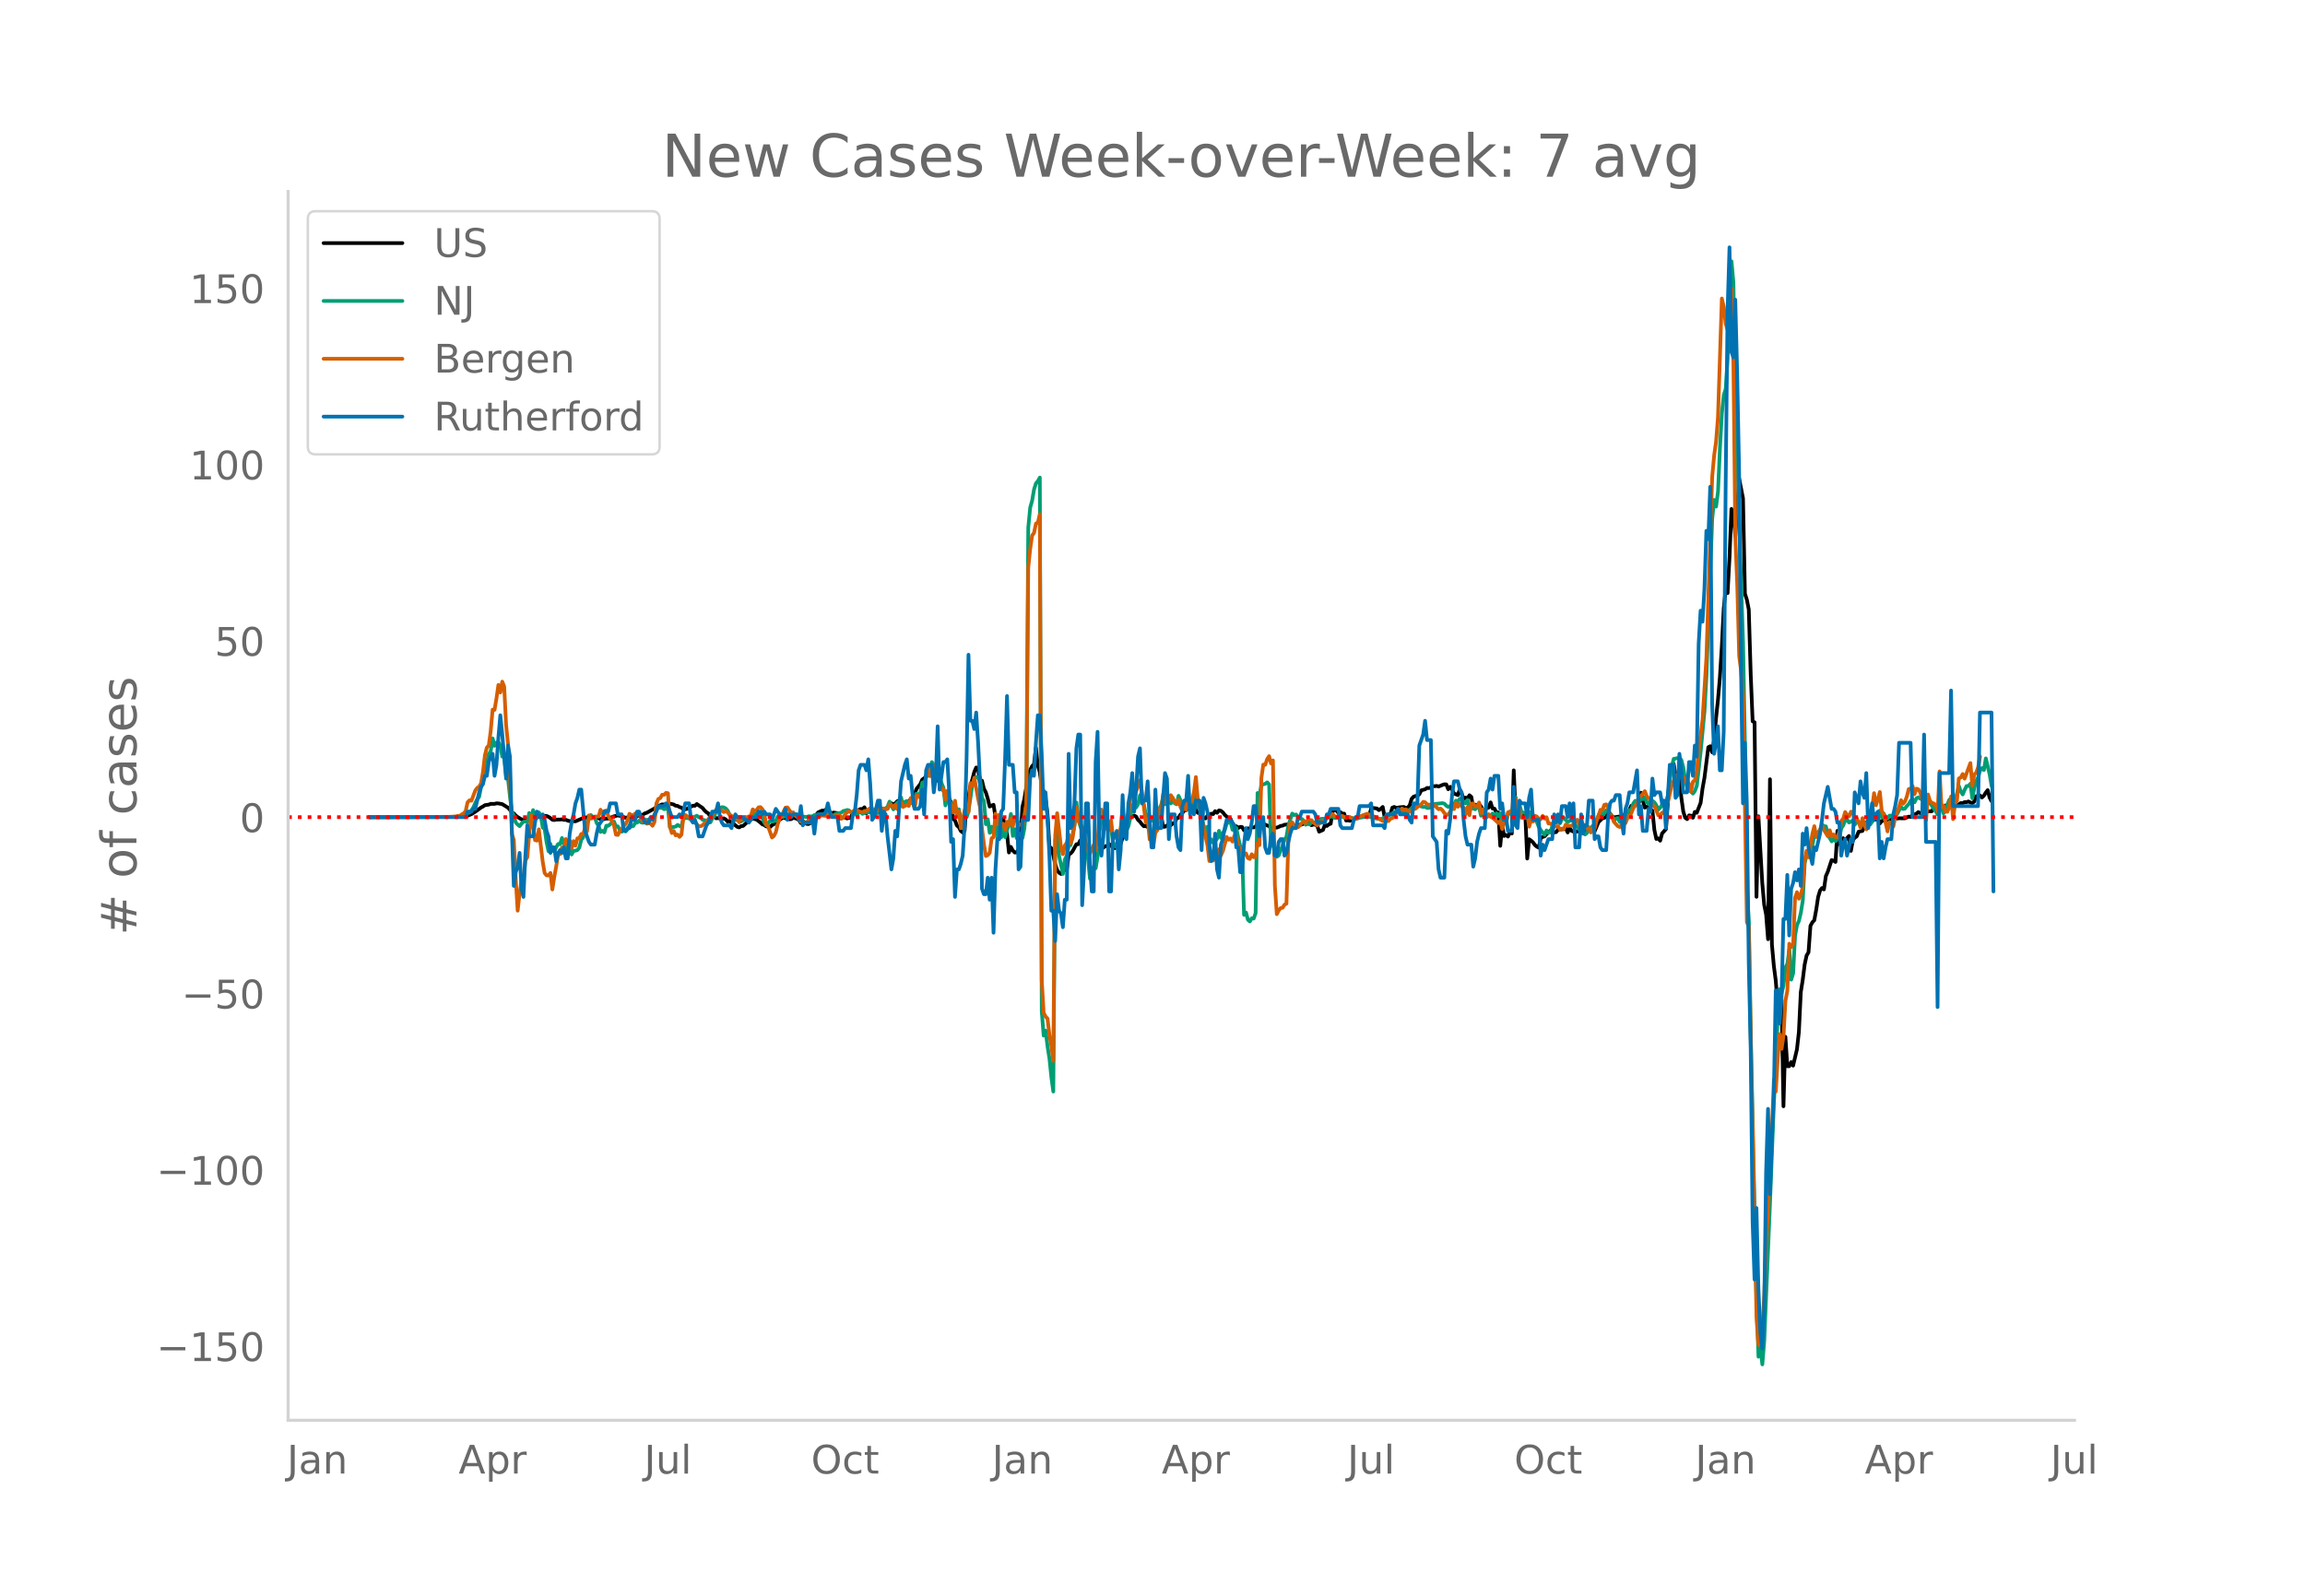 <svg height="864" viewBox="0 0 936 648" width="1248" xmlns="http://www.w3.org/2000/svg" xmlns:xlink="http://www.w3.org/1999/xlink"><defs><style>*{stroke-linecap:butt;stroke-linejoin:round}</style></defs><g id="figure_1"><path d="M0 648h936V0H0z" style="fill:#fff" id="patch_1"/><g id="axes_1"><path d="M117 576.72h725.4V77.76H117z" style="fill:none" id="patch_2"/><path clip-path="url(#p0238f324bb)" d="m149.973 331.808 35.202-.104 3.129-.146 1.565-.33 1.564-.615 1.565-1.002 1.564-1.116.782-.58.783-.415.782-.543 1.565-.227.782-.314 1.564.008.783-.204.782.032 1.564.279 2.347 1.457.783.863.782 1.085.782.347.782.91.783.59 1.564.92.782.194.783-.003.782.208.782-.423.782-.154.783-.036.782-.327.782-.449.783-.581.782-.2.782.362 1.565.048.782.348.782.499.782.682.783.124.782-.184 1.565-.01.782-.096.782.222.782-.02.783.325.782.194 2.347.088 3.129-1.332.782-.006.782-.33 3.13-.086.782.432.782.047.782.39.783.124 1.564-.356.782.026 2.347-.94 1.565-.357 1.564.289.783.404.782.242 1.564-.256.783.46 2.346-.738.783-.502.782.004.782-.204.782-.534.783-.241 3.129-1.733 1.564-1.097.783-.224.782-.366.782.082 1.565-.3.782-.079 1.565.351.782.49.782.076.782.476.783.218.782.627.782.035.782-.188 1.565-.885.782-.363.783.037.782-.715 2.347 1.616.782.993.782.738.782.467.783 1.339.782.006.782-.162.783.78.782-.06.782.115.782.271.783-.288.782.439.782.89.782-.29.783.686.782.461 1.565 1.277.782.217.782-.52.782-.07 2.347-2.143 1.565-.887 1.564.433 1.565 1.201.782.737.782.285.783.547.782.076.782.216.782-.782.783-.378.782-.846 3.129-1.982.782.424.783-.556.782.946.782-.075.782-.499.783.121.782.282.782.462.782 1.245.783-.858 1.564 1.196.783.05.782-.423 1.564-3.018.783-.315.782-.971 1.564-.73.783.02.782-.395.782.755.783.227.782.459.782-.273 1.565.243.782 2.222.782-.506.782.11.783-.082.782.417.782-.262.783.198.782-2.658.782.445 1.565-1.197.782-.397.782.075.782-.745.783 2.46.782-.772.782.257.782.062.783-.381.782.172.782.412.783-1.983.782.332.782.153.782-.05.783-.208.782-1.54.782-.544.782.512.783-.473.782-.826.782-.36.783.017.782 1.258.782-.165.782-.634.783-.264.782-.533.782-.943.782-1.146.783-2.25 1.564-1.983.783-1.827.782-.536.782-.725.782-.98.783.538.782-.16.782.021.782 1.587.783.336.782 1.15.782 1.952.783 1.259 1.564 3.068.782.352.783 1.315.782 6.755.782.647.782 2.084.783.64.782 1.56.782.615.783-.765.782-12.42.782-1.157.782-4.664.783-2.522.782-3.044.782-1.815.782.127.783 6.686.782-1.472.782 3.27.782 1.465.783 2.525.782 3.244 1.565-.72.782 4.89 1.564 1.999.783-.266.782-.938.782 2.629.782 3.533.783 7.538.782-2.28.782 1.465.783.82.782-.057.782-1.138.782-5.093.783-12.253.782-3.228 1.564-9.527.783-2.157.782-1.61.782-.735.783-6.683.782 7.133.782 2.692.782 5.506.783 2.432.782 3.345.782 5.617.782 13.368.783.625.782 2.788.782 3.719.783 2.368.782 1.072.782.513.782-.788.783-.963.782.139.782-6.273.782-.42.783-.88 1.564-2.87.782-.01.783-1.53.782 1.88.782-.058.783.366.782 1.012.782.509.782-.328.783.663.782 2.128.782-1.03.782-.646.783-1.28.782-.327.782-.534.783-.188.782-.695.782.809.782-.025.783.864.782-.515.782-.334.782-.929 1.565-5.057.782-1.798.783-2.49.782-1.366.782-.491.782-.27.783.434.782 1.35.782.723.782 1.04.783.806.782-.06.782.41.783-2.53.782-.78.782.051.782-.355.783-.692.782.059.782-.547.782 4.686.783-.024.782-.57.782-.186.783.126.782-.742.782.107.782-2.175.783-.223.782-1.262.782-.658.782-1.086.783-.088.782-.88.782-1.151.782-.204.783 2.053.782.036.782 1.233.783.177.782 1.123.782.634.782.358.783-1.067.782.3.782-1.179.782.176.783-1.175.782.656.782-.973.783.155.782.625.782 1.011.782.717.783 1.106.782-.187.782 1.973.782.992.783.043.782.707.782-.466.783.076.782 1.325 1.564-.793.783.075.782-.58.782.144.782-.24.783-1.592 2.347.338 1.564.695.782.208.783.997.782-.25 1.564-.093.783-.28.782-.405.782-.105.783-.376.782-.046.782-.159.782-.027 1.565.722 2.347-.498.782-.08 1.564-.743.783-.248.782.258.782 1.032.783-.297.782.07.782.4.782 2.432 1.565-.69.782-2.123.782.506.783-.644.782-.287.782-5.414.783.066.782-.12.782 1.14.782-.379.783.627.782-.004.782 2.803.782-.092.783.21 3.911-1.662.782.006.783-.171.782.063 1.564-.274.783-2.977.782-.2 1.565.2.782.664.782-.522.782-.767.783 4.113.782-.587.782-.41.782-.235.783-2.603.782-.284.782.4 1.565-.28 1.564-.112.783.436.782-.201.782-.867.782-2.661.783-.87.782-.277.782-.083.782-.63.783-1.594 1.564-.42.783-.547.782.064.782-.265.782-.572.783.076.782-.138.782.256 1.565-.647.782-.256.782.035.783 1.977.782-.988.782 1.056.782 1.66 1.565.632.782-2.386.782 1.844.783 2.131.782-.58.782.426.783-1.364.782.686.782 4.622.782-1.477.783.169.782-.435.782.992.782 1.478.783-.301.782-.474.782-.26.783-2.102.782 2.498.782.046.782 1.563.783-.042.782 13.569.782-8.155.782 4.167.783-.432.782.668.782-1.688.782.444.783-25.65.782 18.034.782-.798.783.658.782-.36.782.849.782-.328.783 17.763.782-7.836.782.542.782.707.783 1.094.782.675.782.382.783-3.96.782-.379.782-.232 1.565-1.748.782-.575.782.167.782.543.783-.118.782-1.024 2.347-.17.782-.348.782 1.678.783-1.727.782 1.05.782.35.782.095 1.565-.312.782-2.953.783 2.547.782.034.782-.587.782-.193.783-.005.782.26.782.924 1.565-3.708 1.564-1.493.783-.206.782-.426.782-2.212.782.887.783 1.098.782.457 2.347-.372.782 1.067.782-1.03.782-1.49.783.958.782-2.152.782-1.68.783.106.782-1.264 1.564-.159.783-3.999 1.564 6.051.782-.389.783.741.782.326.782.608.783 7.797.782 3.642.782-.246.782.946.783-2.938 1.564-1.754 1.565-22.26.782-3.107.782-1.125.783 4.755 1.564 1.341.782 7.671.783 5.604.782 2.51.782.551.782-1.515.783.115.782.84.782-2.369.783.357 1.564-4.017.782-5.896.783-4.347 1.564-12.359.782-.417.783 2.47.782-5.056.782-8.765.783-7.395.782-9.16.782-12.525.782-15.575.783-7.42.782 1.267.782-14.633.782-19.57.783 1.894.782 9.08 1.564-23.277 1.565 8.015.782 38.72.783 2.417.782 3.987.782 26.208.782 19.21.783.388.782 70.87.782-32.69 1.565 27.166.782 8.8.782 3.916.783 10.023.782-64.953.782 67.068.782 8.676.783 6.044.782 10.068.782.588.782-2.674.783 43.027.782-28.235.782 11.962.783-.002.782-1.667.782 1.438 1.565-6.618.782-7.019.782-16.252.782-4.948.783-6.21.782-3.65.782-1.339.783-10.725.782-1.429.782-.842.782-4.296.783-5.17.782-2.621.782-.99.782.553.783-5.397.782-1.778 1.564-4.729.783.202.782.552.782-12.641.783 5.431.782-1.885.782-.547.782.796 1.565-1.693.782 6.04.782-4.361.783-.995.782-.506.782-1.944 1.565-.302.782-1.916.782-1.493.783-.133.782-.707.782.168.782-.43.783-.115.782-.69.782 2.312.783-.997 1.564-.57 2.347.253.782-1.414.782.582.783.108.782-.09 2.347.008 1.564-.675.783.13.782-.808.782-.174.782-.363.783-.632.782.444.782-.044.783-1.485.782.508.782.296 1.565-.061.782-1.424.782-.275.782 1.244.783-1.058.782-.662.782.123.782-.277.783 1.02 1.564-1.564.783.42.782.288.782-.117.782-.417.783-.626.782.051.782-.44.782.03.783-.287.782.408.782.276.783-.6.782-2.217.782.06.782-.377.783.83.782-.699.782-1.269.782-1.008.783 3.05.782 1.445h0" style="fill:none;stroke:#000;stroke-linecap:round;stroke-width:1.5" id="line2d_1"/><path clip-path="url(#p0238f324bb)" d="m149.973 331.807 35.202-.096 2.347-.258.782-.194.782-.331.783-.684.782-.28.782-.897.782-1.23.783-1.795.782-1.5.782-.96 1.565-8.089.782-3.325.782-2.6.783-3.382.782-1.129.782-5.214.782 3.006.783-1.309.782-.163.782 1.301.782 4.572.783-.085.782 7.762.782 1.396.783 7.14.782 5.979.782 1.845.782 2.732.783.81.782.638.782-1.018.782-.767.783-.129.782.314.782-3.736.782 3.623.783-4.807.782 1.98.782 1.226.783-2.266.782 1.262.782 4.896.782.585.783 5.395.782 3.623.782-2.935.782 2.704.783.281.782-1.681.782-1.31.783.094.782-2.518.782 2.419.782.221.783 2.515.782-1.181.782 2.722.782-1.453.783-.097.782-.233.782-1.034.783-3.174.782-.93.782-3.92.782-2.417.783-1.22.782-1.53.782.811.782-.016.783 2.44.782 1.1.782 2.513.783-.426.782.608.782-2.713.782.041 1.565-1.287.782-.417.782 1.932.783.012.782 1.35.782.812.783-.748.782.652.782-.848.782-1.688.783.541.782-.21.782-1.315.782-.066.783-.811.782.69.782.171.782-1.15 1.565-.091.782-.373.783.064.782-.355.782-4.192.782.097.783-.124.782.071.782.54.782-.185.783-.511.782 8.02.782.002 1.565-.254.782-.695.782.47.783.258.782-3.522.782.06.782-.088 1.565.447.782-.585 1.565-.778.782.645.782.248.783.783.782.136 1.564.965.783-.062.782-1.649.782-.732.783-2.087 1.564-1.389.782-.336.783.131.782.405.782.908.782 1.658.783 1.046.782.73.782.42.783-.48.782 1.295.782-.33 3.13-1.856.781-.258.783-1.244.782.205.782.815.782-.138 1.565 1.025.782 1.93.783 1.129.782-.785.782-1.074.782.325 1.565-.302.782-1.757.782-.802.783.993.782-.018.782-.486.783-.132.782-.357.782.314.782-.053.783-.36 2.346.795 2.347.327.783-.34.782.077.782-.043.782-.489.783-.092.782-.228.782.028.782.258.783-.392.782-.129.782.39.783.099.782.345.782-.11.782-.639 2.347-.548.782-.65.783-.126.782-.302.782.212.783.73.782.496.782-.33.782 1.15.783-1.46.782.154.782.645.782-.454.783-.014.782-.428.782-1.45.782 2.33.783.414.782-.352.782-.92.783-1.761 1.564 1.607.782-1.193.783-.668.782-2.084 1.564 3.153.783-1.518.782-1.264.782-.454.783-1.603.782 3.503.782-1.75.782-.295.783 1.11.782-.306.782-.056.782 1.719.783-5.494.782.793.782-1.24.783-4.09.782.348 1.564-4.996.783 1.585.782-5.194.782 1.218.782 3.925.783-.845.782 1.934.782 2.32.783 1.923.782 7.129.782-2.767h.782l.783 2.267.782.919.782-.553.782 2.725.783-1.016.782 4.038.782-.19.783-.55.782-.067.782-2.53 1.565-10.847.782-1.76.782-1.241.782.193.783-.016.782 8.248.782 1.396.782 9.367.783-1.985.782 5.482.782-2.483.783 2.745.782-5.203.782 6.83.782-6.673.783 6.592.782-4.945.782 4.906.782-3.027.783-2.114.782-4.277.782 8.927.783-2.764.782 3.646.782-1.845.782.132.783 1.665.782-3.925.782-9.685.782-112.342.783-8.183.782-2.822.782-4.586.783-2.485.782-.893.782-1.442.782 216.744.783 9.87.782-2.055.782 6.38.782 5.012.783 7.628.782 5.726.782-101.968.783-3.96.782 10.285 1.564 7.292.783-5.899.782-1.488.782-4.086.782-.248 1.565-8.181.782-9.1.782 6.962.783 2.58.782 2.114 1.565 8.396.782 2.66.782 8.163 1.565-4.925.782.751.782-4.729.782-10.498.783-4.201.782-2.907.782-.025.783 5.086.782.373.782.854.782 5.344.783 1.72.782.438.782.29.782-4.669.783-5.47.782 1.223.782 1.682.783-1.564.782-3.476.782-4.92.782-1.142.783 1.89.782-1.395.782-3.602.782 1.568.783 2.29.782 3.846.782.528.783 2.932.782-1.626.782 1.126.782-2.31.783-1.587.782-1.285.782-1.52.782-3.11.783 2.87.782-1.044.782-.085.783.788.782-2.066.782 1.985.782.429.783-3.444.782 1.735.782 2.731.782-2.374.783 2.96.782-3.085.782-.324.782 2.34.783.488.782-5.049.782 5.245.783-.05.782 4.539 1.564 5.737.783-2.305.782 6.771.782-1.69.782 1.44.783-.669.782-1.002.782-3.231.783 2.881.782-1.985.782-1.207.782-2.693.783-.405.782-.143.782 3.126.782-1.36.783.632.782 3.996.782 3.367.783 2.804.782 25.094.782-.922.782 2.94.783.686.782-1.313.782.126.782-2.208.783-48.774.782.933.782-4.105.783-.357.782-.2.782-.588.782.837.783 24.919.782-1.56.782 5.669.782.354.783-.566.782-2.154.782-1.817.783-2.366.782-1.213.782-4.61 1.565-4.815.782.608.782-.235.782 1.018.783.783.782.016.782.691.782 1.647.783-.334.782.2.782-.785.783-.058.782.168.782-.124.782-.951.783-.52.782-.042.782.193.782-.617.783-.076.782-.4.782.105.783.488 2.346-.147.783-.433.782.38.782-.025.782-.157.783.14 2.347.69 1.564-.528 3.13-.565 1.564.337 1.564.456 2.347.396 3.911-1.916.783-.438.782-.64 2.347-.01.782-.269 1.565.134.782-.198.782-.58.782-.427.783-.735.782-.17.782-.053.782-.258.783.366.782.196.782-.072.783.473.782-.021 1.564-.719.783-.882 3.129-.332.782.21.782.862.783.467.782-.4.782.002.782-.625.783-1.538.782.313.782-1.06.782.286.783 1.071.782.507.782-1.377.783 3.296.782-.164 1.564.643.783-1.025.782.313.782 3.326 1.565-.935.782 1.004.782-.541.783.612.782-1.05.782 1.172.782-1.239.783 1.235.782-1.288.782 4.71.782-2.406.783 1.888.782-4.113.782.156.782-.62.783 1.956.782-7.965.782 5.616.783-2.488.782 2.808 1.564.433.783-1.115.782 3.586.782-2.992.782 3.35.783-.35.782 1.192.782 1.983.783 1.249 1.564 1.92.782-1.798.783.979.782-.208.782-2.632.782-1.27.783-.084.782-.482.782.776.783-1.748.782-.442 1.564 1.714.783-.54.782-.09.782.38.782 1.572.783.62.782 1.188.782-.242.783.917.782 1.23.782-.592.782-1.864.783-.147 1.564-1.822.782-1.472.783-1.895.782-1.537.782 1.666.783-.926.782-1.237.782.686.782 1.136.783.4.782 2.207.782-1.103.782-.191.783 1.651.782-.352.782-1.168.782-.763.783-1.796.782-.822.782-.143.783-2.45.782-1.104.782-.06.782.07.783-.763.782.041.782-.75.782 2.012.783.758.782-1.442.782.115.783.627.782 1.182.782 1.773.782-.843.783-1.19.782.667.782-1.658.782-2.84 1.565-11.625.782-3.132 1.565-.318.782-.207.782 1.05.783 3.038.782 5.164.782 2.95.782 1.055.783.58.782.782.782-1.04.783-2.15 1.564-13.873 1.565-16.528.782-14.248 2.347-63.782.782-7.626.782 2.715.783-6.087.782-17.62.782-14.174.782-7.46.783-2.472.782-12.62.782-21.59.782-17.597.783 8.648.782 45.983.782 23.138.782 29.024 1.565 48.205.782 42.806.783 57.171.782 13.085.782 46.27 2.347 107.268.782 23.221.782-3.798.783 6.924.782-9.503 2.347-56.359 1.564-40.217.783-14.39.782-21.792.782-10.111.782 1.769.783-3.37.782-7.202.782-1.504.783-5.84.782 12.277.782-2.596.782-15.35.783-4.232.782-1.677.782-3.385.782-4.833.783-15.316.782-3.11.782.714.783-2.001.782-2.794.782-4.213.782-.615.783-.4.782-1.088.782-2.084.782.663.783.088.782 3.436 1.564 2.649.783-.956.782.855.782-.896.783-.655.782-3.662.782-1.197.782-2.034.783-.247.782 1.138 1.564-.797.783 1.677.782-1.32.782.454.783.9.782-1.328.782 1.757.782 1.25.783-2.724.782.914.782-1.098.782-1.744.783.106 1.564-2.907.783 2.757.782-1.53.782 1.454.782.58.783-1.197.782.071.782-.041.782-1.483.783.808.782-1.585.782-1.253.783.807.782-.173.782-1.048.782-.758.783-1.437.782-.369.782 1.032.782-1.644.783-.332.782.532.782.196.783.046.782 2.174.782-1.338.782.774.783.997.782 1.237.782 1.004.782 1.276.783-4.003.782 1.219.782 2.393.782-1.018.783-2.472.782-1.999.782-.682.783 2.142.782-1.225.782-2.755.782-3.18.783 2.28.782 1.211.782-1.88.782-1.533.783-.028.782-.919.782 5.933.783-4.22.782-2.784.782-1.495.782-2.743.783-1.034.782.797.782-4.74 1.565 6.592.782 4.606h0" style="fill:none;stroke:#009e73;stroke-linecap:round;stroke-width:1.5" id="line2d_2"/><path clip-path="url(#p0238f324bb)" d="m149.973 331.807 32.073-.11 3.129-.131.782-.307.782.022.783-.593.782-.417.782-.921.783-3.534.782-.834.782.176 1.565-4.148.782-1.053.782-.527.782-1.338.783-4.675.782-6.737.782-3.116.783-.834.782-5.838.782-8.734.782.11.783-4.697.782-5.442.782 3.072.782-4.41.783 1.996.782 15.603.782 7.77.783 14.264.782 22.406.782 2.216.782 15.999.783 12.75.782-7.132.782-5.004.782-1.12.783-7.153.782-1.295.782-9.459.782-7.637.783 3.797.782 6.364.782.198.783-4.587 1.564 13.167.782 4.587.783.944.782.022.782-1.01.782 6.715.783-5.113.782-4.191.782-5.026h.783l.782-2.721.782.57.782-3.994.783 1.536.782-.965.782 3.204.782-2.94.783 1.843.782-2.963.782-.11.783-1.668.782.066.782-2.523.782 1.36.783-6.452.782 1.317.782-.176.782-.68 1.565.022.782-2.787.783 1.426.782-.877.782-.198.782 2.107.783 1.448.782.659.782 1.777.782 3.797.783.11.782-1.493.782-.746.783-1.383.782-.768.782-1.492.782-2.7.783.462.782.175.782-.746.782-.176.783-.307.782 2.59.782 1.119.782-.549.783 1.449.782-.176.782.154.783.856.782-1.493.782-7.527.782-1.865.783-.33.782-1.404.782.066.782-.812.783.154.782 13.562.782 2.59.783-.813.782 1.778.782-.33.782.944.783-.877.782-7.22.782-.812 1.565 1.14.782.418.782-.483.783 1.624.782 1.097.782.834.782-.066.783-.35.782-.966.782-.154.782-1.448.783-.834.782-1.164.782-.526.783-1.23.782.747.782-.9 1.565 1.098.782-.396.782.55.782.877.783.505.782 1.031.782.351.783-.483.782 1.449.782-.944 1.565-1.01.782.308.782-.483.782-.044.783-2.809.782.659.782-.352.782-1.119.783-.11.782.834.782 2.151.783 4.17.782.724 1.564 4.477.783-.659.782-1.558.782-3.313.782-2.107.783-.878.782-2.019.782-1.602.783-.11 1.564 2.217.782-.198.783 1.207 1.564 1.383.782 1.295.783-.352.782.571.782.11.783-1.098.782-.043 1.564-.637.783.022.782-1.01.782.045.782-.198 1.565.154.782-1.624.783.175.782 1.405 1.564.35.783-.614.782-.087.782 1.536.782-.351.783-1.537.782-.702.782-.46.783.46.782-.066.782-.855.782-.11.783.592 1.564.417.782-.548.783-.022.782-.659 1.564-.22.783.352.782.505.782-.198.783-1.119.782 1.12.782-.79.782.416.783-.241.782-1.866.782.286.782.987.783-1.075.782 1.778.782-.637.783-2.37.782 2.129 1.564-.812.783.417.782-3.226.782 1.382.782 2.568.783-4.806.782-.198.782.988.783-2.15.782.394.782-7.351.782-2.963.783 3.248.782-3.116.782-1.427.782.79.783-.11.782 5.904.782 3.292.783-.066.782 4.17.782-3.468.782 3.182.783 4.301.782 1.317.782-4.784.782 6.342.783-2.063.782 6.891 1.565-7.242.782-2.414.782 3.073.782-11.741.783 1.163.782-3.336 1.564 8.537.783 3.511.782 8.69.782 6.255.782 4.784.783-.351.782-.944.782-5.925.783-.417.782-9.59.782 4.257.782-3.84.783 4.543.782-.834.782 2.458.782-3.292.783 1.382.782-2.699.782 3.138.783-3.27.782.549.782 1.865 1.565.637.782-4.17.782-4.784.782-95.77.783-7.593.782-5.464.782-1.076.783-3.818.782-.395.782-3.402.782 189.214.783 13.255.782 1.514.782.834.782 6.65.783 4.389.782 6.144.782-91.424.783-9.152 1.564 13.804.782 2.831.783-3.533.782-1.12.782-3.357.782 3.511.783-1.953.782-5.31.782-7.374.782 5.53 1.565 2.633.782 2.831.783 4.06.782 2.348.782 1.624.782-2.085.783-1.645.782 2.37.782-3.71.782-10.928.783-1.997.782 3.577.782.461.783 4.038.782.285.782-3.928.782 6.693.783.373.782-1.185.782.11.782-3.182.783-7.198.782 6.298.782-1.755.783-3.16.782-6.32.782-3.315.782-1.053.783 1.712.782-1.822.782-2.611.782 4.652 1.565 12.597.782-1.405.783 8.252.782-2.765.782 4.828.782-4.806.783-1.01.782-8.69.782.702.782-6.627.783 3.357.782-4.016.782 3.336.783-2.282.782 1.14.782 1.625.782.724.783-1.624.782 2.919.782 1.69.782-2.393.783 1.778.782-4.301.782.548.782.264.783-3.621.782-6.101.782 9.13.783 2.26.782 7.483.782.79.782 4.455.783 3.555.782 6.43.782-1.953.782 1.734.783-2.656.782 1.427.782-3.358.783 2.502.782-1.712 1.564-5.75.783 1.12.782-.527.782 1.273.782-2.392.783.285.782 3.665.782 1.975.783-.483.782 2.239.782-.505.782 1.91.783.372.782-1.931.782 1.207.782-.066.783-5.618.782.768.782-27.278.783-5.42.782.087.782-2.304.782-1.207.783 2.963.782-1.23.782 50.848.782 11.587.783-1.514.782-.965.782-.11.783-1.273.782-.395.782-25.544.782-7.33.783-.154.782 1.383.782.175.782.44.783-.769.782-.987.782-.68.782.745.783-1.163 1.564-.044.783.988 1.564 1.185 1.565-1.47.782-.593.782-.307 2.347-2.15.782-.154.783.943.782.154.782-.066.782-.33.783.067.782.46.782.22.782-.33 1.565.55.782.526.783-.307.782-.724.782-.066 1.565-.68 1.564-.527.782.33.783.811.782-.11.782.264.783.504.782.154 1.564 1.01.783-.22.782.198.782.022.782-.944.783-.198 1.564-2.106.783-.395 1.564-1.427.782.57.783-.24 1.564.965 1.565-1.053.782-.154.782-.724 1.565-1.098.782-.987.782.175.783.834.782.176.782-.132.782.637.783-.417.782 1.031.782.702.782-.263.783.702.782 1.141.782.79.783-.24.782-1.098.782-1.514.782.417.783-2.48.782 1.536.782-1.229.782 1.097.783.57.782 2.546.782-2.874.783 3.313.782-4.718.782-.022.782 1.141.783.066.782-1.624.782 4.258.782-1.515.783 2.414.782.856.782-1.185.783 1.032.782.329 1.564 1.382.783.812.782-.877.782 3.27.782-2.788.783.132.782-4.148.782-.307.782-.439.783 1.888.782-6.65.782 4.455.783-.132.782 3.358.782.22.782-.22.783-1.427.782 5.114.782-2.765.782.658.783-2.348.782.373.782.834.783.241.782-1.36.782 1.075.782-.549.783 2.546.782-.022 1.564 1.25 1.565-.13.782 1.36.783-.395.782.153.782-1.821.782.439 1.565.175 2.347-2.523.782 2.128.782-1.492.783 1.251.782.966.782.768.782-.615.783 2.15.782-1.491.782-.154.782-3.16.783-1.975.782-2.436.782.285.783-2.304.782-.176.782 1.493.782 2.94.783.264.782 2.436 1.564 1.711.783.351.782-.79.782-1.711.782.877.783-1.997.782-1.14.782-.79.783-2.13 1.564-1.865.782-2.809.783-.153 1.564-2.063.782 2.04.783.878.782.022.782 2.941.783.198.782 1.667.782 2.063.782-.044.783-1.053.782.373.782-3.094.782-1.558 1.565-6.957.782-1.712 1.565-2.524.782 1.251.782-1.01.783.79.782 1.91.782-.746.782 1.756.783 2.984.782-4.016.782-.526.783-3.929.782-8.273 1.564-12.728 1.565-25.062 1.564-49.004.783-24.404.782-8.514.782-5.662.783-9.964 1.564-48.148.782 3.358.783 6.913.782 2.523.782-7.549.782-9.327.783 30.22.782 70.62.782 19.619.782 28.836.783 6.1.782 10.36 1.565 91.555.782 1.91.782 45.47 2.347 113.393.782 10.907.782-.659.783-6.627.782-12.794.782-22.056.783-12.618.782-21.902.782-10.687.782-20.322.783 4.784.782-13.255.782-10.073.782 6.013.783-5.31.782-14.177.782-4.148.783-19.07.782 1.382.782-1.25.782-18.698.783-2.37.782 2.677.782-1.91.782-2.808.783-10.863.782-3.928.782 2.59 1.565-9.481.782-3.073.782 4.433.783-1.01 1.564-3.862.782 1.997 1.565 2.524.782-2.414.783 2.546.782-.834.782 1.075.782-.022.783-2.172.782-4.433.782-.878.782-2.677.783 1.163.782.614.782-1.91h.782l.783 3.359.782-.725.782 1.69.783 2.129.782-3.84.782 2.808.782 1.756.783-5.31h.782l.782-3.38.782-6.035.783 4.915.782-2.48.782-2.896.783 7.747.782 1.25 1.564 7.001.783-3.753.782.483.782 1.273.782-3.775.783-2.326.782-1.843.782-2.743.783 1.492.782-.878.782-2.063.782-3.094.783-.088.782-1.075.782 3.27.782-2.239.783.264.782 1.294.782 3.007.783.022.782 8.207.782-10.446.782 2.568.783.878.782.197.782.615.782 2.59.783-16.24.782 14.528.782-.637.782 2.392.783.176.782-1.866.782-4.433.783 9.261.782-6.1.782-1.273.782-9.151.783-.352.782-1.448.782 1.887 2.347-6.342.782 9.217.783-4.565.782-.746.782-2.15.782-4.411h0" style="fill:none;stroke:#d55e00;stroke-linecap:round;stroke-width:1.5" id="line2d_3"/><path clip-path="url(#p0238f324bb)" d="M149.973 331.807h39.113l.783-2.235h1.564l.782-1.118h.783l1.564-6.706.782-2.235.783-1.118.782-3.353h.782l.783-5.589.782-2.235.782-1.118.782 8.942.783-4.471.782-11.177.782-8.942.782 7.824 1.565 17.883.782-13.412.783 4.47.782 30.179.782 22.354.782-5.588.783-2.236.782-5.588.782 14.53.782 3.353.783-16.766.782-12.294.782 4.47h1.565l.782-5.588.782-4.471.783 2.235h.782l.782-1.117.782 2.235.783 4.471.782 2.235.782 6.707.782-2.236h.783l.782 5.589.782-3.353.783-1.118.782 1.118.782-2.236.782 4.471h.783l.782-10.06.782-4.47.782-3.353.783-4.471.782-2.236.782-3.353h.783l1.564 16.766 1.565 4.47.782 1.119h1.564l.783-4.471.782-3.353 1.565-2.236.782-3.353h1.564l.783-3.353h2.346l.783 4.47h1.564l.783 6.707h.782l.782-1.118h.782l.783-3.353h1.564l.782-3.353h.783l.782 2.235h.782l.782 2.236h1.565l.782-2.236.783 1.118.782-2.235.782-1.118.782-2.235h2.347l.782-1.118.783 1.118 1.564 4.47h2.347l.782-1.117.783 1.117.782-2.235.782-3.353h1.565l.782 6.706.782 1.118.783-1.118.782 2.236.782 4.47h1.565l1.564-4.47.782-1.118 1.565-4.471h1.565l.782-3.353.782 5.588.782 2.236.783 1.118h2.346l.783 1.117.782-3.353.782-2.235.783 1.117h2.346l.783 1.118h.782l.782 1.118 1.565-2.236h1.564l.782-2.235h.783l.782 1.118.782-1.118.783 1.118h1.564l.782 2.235 1.565-4.47 1.564 2.235h1.565l.782-2.236.783 4.471.782-2.235.782 1.117.782-1.117h1.565l.782 2.235.782-5.588.783 7.824.782-1.118h2.347l.782-2.236.782 6.707.783-6.707.782-1.117h2.347l.782-1.118.782-3.353.783 3.353.782 2.235h2.347l.782 5.589h1.564l.783-1.118h2.347l.782-5.588.782-1.118.782-6.706.783-10.06.782-2.235h1.564l.783 2.235.782-4.47.782 10.059.782 14.53.783-1.118 1.564-6.706h.783l.782 12.295.782-7.824.782 1.118.783 8.941 1.564 13.413.782-4.47.783-11.178.782 2.235 1.565-22.354 1.564-6.706.782-2.236.783 7.824.782-1.117.782 7.824.782 5.588h1.565l.782-1.117.783-6.707.782 10.06.782-17.884.782-2.235h1.565l.782 11.177.782-5.589.783-21.236.782 25.707 1.565-11.177h.782l.782-1.118.782 13.413.783 20.119.782-1.118.782 23.472.782-11.177h.783l.782-2.235.782-3.354.783-12.294.782-26.826.782-42.473.782 26.825h.783l.782 3.353.782-6.706.782 12.295.783 15.648.782 43.591.782 2.236h.782l.783-6.707.782 8.942.782-8.942.783 22.355.782-25.708.782-12.295h.782l.783-11.177.782-1.118.782-20.119.782-25.707.783 27.943h1.564l.783 11.177h.782l.782 31.296.782-1.118.783-19h2.346l.783-16.767.782-3.353.782 2.236.783-13.413.782-11.177h.782l.782 15.648.783 22.354.782-6.706.782 10.06.782 15.647.783 22.355h.782l.782 12.295.783-19.001.782 6.706.782 1.118.782 5.588.783-11.177h.782l.782-59.24.782 30.18.783-1.118.782-8.942.782-22.354.782-5.59h.783l.782 69.3.782-14.53.783-26.826h.782l.782 24.59.782 11.177h.783l.782-52.533.782-12.295.782 45.827.783 4.47.782-7.824.782-13.412h.783l.782 35.767h.782l.782-23.472.783 1.117.782-2.235.782 15.648.782-7.824.783-22.354.782 16.765.782 1.118.783-14.53.782-4.471.782-7.824.782 15.648.783-8.942.782-13.412.782-3.353.782 22.354.783-1.118h.782l.782-7.824.783 15.648.782 11.177h.782l.782-23.472.783 15.648h1.564l.782-12.295.783-10.059.782 2.235.782 24.59.783-10.06h1.564l.782 8.942.783 4.471.782 1.118.782-17.883.782-2.236h.783l.782-10.06.782 15.649.782-3.353.783 3.353.782-5.589h1.565l.782 20.119.782-21.237.782 2.236 1.565 6.706v10.06l.782 6.706.782-1.118.783-10.06.782 14.531.782 3.353.783-13.412.782-2.236.782-4.47.782-3.354h1.565l1.564 2.236.783 8.941h.782l.782 10.06h.783l.782-11.177.782-6.707.782 4.471.783-2.235.782-4.471.782-6.706h.782l.783 7.824.782 4.47.782-6.706.783-1.118.782 12.295.782 2.236h.782l.783-6.707.782-1.117.782 8.941h.782l.783-5.588.782-1.118h.782l.783 6.706.782-1.117.782-4.471.782-3.353.783-2.236h1.564l.782-4.47h.783l.782-2.236h4.694l.782 1.118.782 3.353h3.13l.781-3.353h.783l.782-2.236h3.13l.781 6.707.783 1.117h3.911l.782-3.353.783-1.118h.782l.782-4.47h3.911l.783-1.118.782 8.942h3.911l.783 1.117.782-5.588h3.129l1.565-2.236.782 2.236h3.129l.782 2.235.782 1.118.783-7.824h1.564l.782-23.472 1.565-4.471.782-5.589.783 7.824h1.564l.782 39.12 1.565 2.236.782 11.177.782 3.353h1.565l.782-19.001.783 1.118.782-5.589.782-10.06.782-5.588h1.565l.782 3.353.782 1.118.783 11.177.782 6.706.782 3.354h1.565l.782 8.941.782-3.353.783-6.706.782-3.353.782-2.236h1.565l.782-14.53.782-1.118.783-4.47.782 4.47.782-5.588h1.565l.782 13.412.782-2.235.782 6.706.783-1.118.782 5.589h1.564l.783-17.883.782 15.648.782 1.117.783-11.177.782 1.118h1.564l.783 5.588.782-7.824.782-3.353.782 12.295h2.347l.783 14.53.782-4.47.782 2.235 1.565-4.47h1.564l.782-10.06.783 3.353.782-3.353.782 3.353.783-6.706h1.564l.782 4.47.783-5.588.782 6.706.782-6.706.782 17.883h1.565l.782-13.412.783 7.824.782-3.353h.782l.782-10.06h1.565l.782 15.648.782-1.118h.783l.782 4.471.782 1.118h1.565l.782-13.413.782-5.588.783-1.118h.782l.782-2.235h1.565l.782 10.06.782 5.588.782-10.06.783-2.235.782-4.471h1.565l1.564-8.942.782 17.884.783-3.353.782 10.059h1.564l.783-8.942.782 1.118.782-13.413.783 6.707.782-1.118h1.564l.783 4.47.782-1.117.782 11.177 1.565-25.707h1.564l.783 13.412.782-1.117.782-16.766.782 6.706.783 8.942h1.564l.782-12.295h.783l.782 5.589.782-12.295.783 4.47.782-45.826.782-13.412.782 4.47.783-13.412.782-23.472.782 3.353.782-21.237.783 88.3.782 20.119.782-4.47.783-6.707.782 17.883h.782l.782-15.648.783-99.477.782-71.534.782-25.707.782 42.473.783 2.236.782-23.472.782 30.178.782 40.238.783 79.358.782 54.768.782-24.59.783 24.59.782 64.827.782 34.65.782 70.416.783 23.472.782-29.06.782 32.413.782 17.884.783 6.706.782-15.648.782-55.886.783-25.708.782 34.65.782-22.355.782-17.883.783-42.473h.782l.782 13.412.782-10.06.783-32.413h.782l.782-17.884.783 24.59.782-19 .782-2.236.782-4.471.783 3.353.782-4.47.782 6.705.782-21.236.783 4.47.782-6.706.782 7.824 1.565 6.707.782-6.707.782 1.118 1.565-6.706.782-5.589.782-6.706 1.565-6.706 1.564 8.941h.783l.782 1.118.782 4.47h.783l.782 13.413.782-4.47.782-2.236.783 6.706 1.564-6.706.782 1.118.783-20.119 1.564 4.47.783-8.94.782 4.47.782 2.235.782-10.059.783 22.354.782-3.353.782-6.706.782 6.706.783-2.235.782-1.118.782 19.001.783-6.706.782 6.706.782-4.47.782-3.354h1.565l.782-10.06.782-3.352.783-4.471.782-21.237h4.694l.782 30.178h3.911l.783-33.531.782 43.59h3.911l.782 67.064.783-95.006h3.911l.782-33.532.783 46.945h10.17l.781-38.003h4.694l.782 72.652h0" style="fill:none;stroke:#0072b2;stroke-linecap:round;stroke-width:1.5" id="line2d_4"/><path clip-path="url(#p0238f324bb)" d="M117 331.807h725.4" style="fill:none;stroke:red;stroke-dasharray:1.5,2.475;stroke-dashoffset:0;stroke-width:1.5" id="line2d_5"/><path d="M117 576.72V77.76" style="fill:none;stroke:#d3d3d3;stroke-linecap:square;stroke-linejoin:miter;stroke-width:1.25" id="patch_3"/><path d="M117 576.72h725.4" style="fill:none;stroke:#d3d3d3;stroke-linecap:square;stroke-linejoin:miter;stroke-width:1.25" id="patch_4"/><g id="matplotlib.axis_1"><g id="xtick_1"><g style="fill:#696969" transform="matrix(.16 0 0 -.16 116.519 598.378)" id="text_1"><defs><path d="M9.813 72.906h9.859V5.078q0-13.187-5-19.14-5-5.954-16.094-5.954h-3.75v8.297h3.078q6.531 0 9.219 3.672Q9.813-4.39 9.813 5.078z" id="DejaVuSans-74"/><path d="M34.281 27.484q-10.89 0-15.093-2.484-4.204-2.484-4.204-8.5 0-4.781 3.157-7.594 3.156-2.797 8.562-2.797 7.485 0 12 5.297 4.516 5.297 4.516 14.078v2zm17.922 3.72V0H43.22v8.297Q40.14 3.328 35.547.953q-4.594-2.375-11.234-2.375-8.391 0-13.36 4.719Q6 8.016 6 15.922q0 9.219 6.172 13.906 6.187 4.688 18.437 4.688h12.61v.89q0 6.203-4.078 9.594-4.078 3.39-11.453 3.39-4.688 0-9.141-1.124-4.438-1.125-8.531-3.375v8.312q4.921 1.906 9.562 2.844 4.64.953 9.031.953 11.875 0 17.735-6.156 5.86-6.14 5.86-18.64z" id="DejaVuSans-97"/><path d="M54.89 33.016V0h-8.984v32.719q0 7.765-3.031 11.61-3.031 3.858-9.078 3.858-7.281 0-11.484-4.64-4.204-4.625-4.204-12.64V0H9.08v54.688h9.03v-8.5q3.235 4.937 7.594 7.374Q30.078 56 35.797 56q9.422 0 14.25-5.828 4.844-5.828 4.844-17.156z" id="DejaVuSans-110"/></defs><use xlink:href="#DejaVuSans-74"/><use x="29.492" xlink:href="#DejaVuSans-97"/><use x="90.771" xlink:href="#DejaVuSans-110"/></g></g><g id="xtick_2"><g style="fill:#696969" transform="matrix(.16 0 0 -.16 186.198 598.378)" id="text_2"><defs><path d="M34.188 63.188 20.797 26.906h26.812zm-5.579 9.718h11.188L67.578 0h-10.25l-6.64 18.703h-32.86L11.188 0H.78z" id="DejaVuSans-65"/><path d="M18.11 8.203v-29H9.077v75.484h9.031v-8.296q2.844 4.875 7.157 7.234Q29.594 56 35.594 56q9.968 0 16.187-7.906 6.235-7.907 6.235-20.797T51.78 6.484q-6.218-7.906-16.187-7.906-6 0-10.328 2.375-4.313 2.375-7.157 7.25zm30.578 19.094q0 9.906-4.079 15.547-4.078 5.64-11.203 5.64-7.14 0-11.218-5.64-4.079-5.64-4.079-15.547 0-9.906 4.078-15.547 4.079-5.64 11.22-5.64 7.124 0 11.202 5.64t4.078 15.547z" id="DejaVuSans-112"/><path d="M41.11 46.297q-1.516.875-3.297 1.281Q36.03 48 33.89 48q-7.625 0-11.703-4.953-4.079-4.953-4.079-14.234V0H9.08v54.688h9.03v-8.5q2.844 4.984 7.375 7.39Q30.031 56 36.531 56q.922 0 2.047-.125 1.125-.11 2.484-.36z" id="DejaVuSans-114"/></defs><use xlink:href="#DejaVuSans-65"/><use x="68.408" xlink:href="#DejaVuSans-112"/><use x="131.885" xlink:href="#DejaVuSans-114"/></g></g><g id="xtick_3"><g style="fill:#696969" transform="matrix(.16 0 0 -.16 261.572 598.378)" id="text_3"><defs><path d="M8.5 21.578v33.11h8.984V21.922q0-7.766 3.016-11.656 3.031-3.875 9.094-3.875 7.265 0 11.484 4.64 4.234 4.64 4.234 12.656v31h8.985V0h-8.984v8.406Q42.047 3.422 37.718 1q-4.313-2.422-10.032-2.422-9.421 0-14.312 5.86Q8.5 10.296 8.5 21.578zM31.11 56z" id="DejaVuSans-117"/><path d="M9.422 75.984h8.984V0H9.422z" id="DejaVuSans-108"/></defs><use xlink:href="#DejaVuSans-74"/><use x="29.492" xlink:href="#DejaVuSans-117"/><use x="92.871" xlink:href="#DejaVuSans-108"/></g></g><g id="xtick_4"><g style="fill:#696969" transform="matrix(.16 0 0 -.16 329.361 598.378)" id="text_4"><defs><path d="M39.406 66.219q-10.75 0-17.078-8.016-6.312-8-6.312-21.828 0-13.766 6.312-21.781 6.328-8 17.078-8 10.735 0 17.016 8 6.281 8.015 6.281 21.781 0 13.828-6.281 21.828-6.281 8.016-17.016 8.016zm0 8q15.328 0 24.5-10.281 9.188-10.282 9.188-27.563 0-17.234-9.188-27.516-9.172-10.28-24.5-10.28-15.375 0-24.593 10.25-9.204 10.265-9.204 27.546t9.204 27.563q9.218 10.28 24.593 10.28z" id="DejaVuSans-79"/><path d="M48.781 52.594v-8.407q-3.812 2.11-7.64 3.157-3.828 1.047-7.735 1.047-8.75 0-13.593-5.547-4.829-5.532-4.829-15.547 0-10.016 4.829-15.563 4.843-5.53 13.593-5.53 3.907 0 7.735 1.046 3.828 1.047 7.64 3.156V2.094Q45.016.344 40.984-.531q-4.015-.89-8.562-.89-12.36 0-19.64 7.765-7.266 7.765-7.266 20.953 0 13.375 7.343 21.031Q20.22 56 33.016 56q4.14 0 8.093-.86 3.953-.843 7.672-2.546z" id="DejaVuSans-99"/><path d="M18.313 70.219V54.688h18.5v-6.985h-18.5V18.016q0-6.688 1.828-8.594 1.828-1.906 7.453-1.906h9.218V0h-9.218q-10.407 0-14.36 3.875-3.953 3.89-3.953 14.14v29.688H2.687v6.984h6.594V70.22z" id="DejaVuSans-116"/></defs><use xlink:href="#DejaVuSans-79"/><use x="78.711" xlink:href="#DejaVuSans-99"/><use x="133.691" xlink:href="#DejaVuSans-116"/></g></g><g id="xtick_5"><g style="fill:#696969" transform="matrix(.16 0 0 -.16 402.83 598.378)" id="text_5"><use xlink:href="#DejaVuSans-74"/><use x="29.492" xlink:href="#DejaVuSans-97"/><use x="90.771" xlink:href="#DejaVuSans-110"/></g></g><g id="xtick_6"><g style="fill:#696969" transform="matrix(.16 0 0 -.16 471.727 598.378)" id="text_6"><use xlink:href="#DejaVuSans-65"/><use x="68.408" xlink:href="#DejaVuSans-112"/><use x="131.885" xlink:href="#DejaVuSans-114"/></g></g><g id="xtick_7"><g style="fill:#696969" transform="matrix(.16 0 0 -.16 547.101 598.378)" id="text_7"><use xlink:href="#DejaVuSans-74"/><use x="29.492" xlink:href="#DejaVuSans-117"/><use x="92.871" xlink:href="#DejaVuSans-108"/></g></g><g id="xtick_8"><g style="fill:#696969" transform="matrix(.16 0 0 -.16 614.89 598.378)" id="text_8"><use xlink:href="#DejaVuSans-79"/><use x="78.711" xlink:href="#DejaVuSans-99"/><use x="133.691" xlink:href="#DejaVuSans-116"/></g></g><g id="xtick_9"><g style="fill:#696969" transform="matrix(.16 0 0 -.16 688.36 598.378)" id="text_9"><use xlink:href="#DejaVuSans-74"/><use x="29.492" xlink:href="#DejaVuSans-97"/><use x="90.771" xlink:href="#DejaVuSans-110"/></g></g><g id="xtick_10"><g style="fill:#696969" transform="matrix(.16 0 0 -.16 757.256 598.378)" id="text_10"><use xlink:href="#DejaVuSans-65"/><use x="68.408" xlink:href="#DejaVuSans-112"/><use x="131.885" xlink:href="#DejaVuSans-114"/></g></g><g id="xtick_11"><g style="fill:#696969" transform="matrix(.16 0 0 -.16 832.63 598.378)" id="text_11"><use xlink:href="#DejaVuSans-74"/><use x="29.492" xlink:href="#DejaVuSans-117"/><use x="92.871" xlink:href="#DejaVuSans-108"/></g></g></g><g id="matplotlib.axis_2"><g id="ytick_1"><g style="fill:#696969" transform="matrix(.16 0 0 -.16 63.553 552.69)" id="text_12"><defs><path d="M10.594 35.5h62.593v-8.297H10.594z" id="DejaVuSans-8722"/><path d="M12.406 8.297h16.11v55.625l-17.532-3.516v8.985l17.438 3.515h9.86V8.296H54.39V0H12.406z" id="DejaVuSans-49"/><path d="M10.797 72.906h38.719v-8.312H19.828v-17.86q2.14.735 4.281 1.094 2.157.36 4.313.36 12.203 0 19.328-6.688 7.14-6.688 7.14-18.11 0-11.765-7.328-18.296-7.328-6.516-20.656-6.516-4.593 0-9.36.781-4.75.782-9.827 2.344v9.922q4.39-2.39 9.078-3.563 4.687-1.171 9.906-1.171 8.453 0 13.375 4.437 4.938 4.438 4.938 12.063 0 7.609-4.938 12.047-4.922 4.453-13.375 4.453-3.953 0-7.89-.875-3.922-.875-8.016-2.735z" id="DejaVuSans-53"/><path d="M31.781 66.406q-7.61 0-11.453-7.5Q16.5 51.422 16.5 36.375q0-14.984 3.828-22.484 3.844-7.5 11.453-7.5 7.672 0 11.5 7.5 3.844 7.5 3.844 22.484 0 15.047-3.844 22.531-3.828 7.5-11.5 7.5zm0 7.813q12.266 0 18.735-9.703 6.468-9.688 6.468-28.141 0-18.406-6.468-28.11-6.47-9.687-18.735-9.687-12.25 0-18.718 9.688-6.47 9.703-6.47 28.109 0 18.453 6.47 28.14Q19.53 74.22 31.78 74.22z" id="DejaVuSans-48"/></defs><use xlink:href="#DejaVuSans-8722"/><use x="83.789" xlink:href="#DejaVuSans-49"/><use x="147.412" xlink:href="#DejaVuSans-53"/><use x="211.035" xlink:href="#DejaVuSans-48"/></g></g><g id="ytick_2"><g style="fill:#696969" transform="matrix(.16 0 0 -.16 63.553 481.09)" id="text_13"><use xlink:href="#DejaVuSans-8722"/><use x="83.789" xlink:href="#DejaVuSans-49"/><use x="147.412" xlink:href="#DejaVuSans-48"/><use x="211.035" xlink:href="#DejaVuSans-48"/></g></g><g id="ytick_3"><g style="fill:#696969" transform="matrix(.16 0 0 -.16 73.733 409.488)" id="text_14"><use xlink:href="#DejaVuSans-8722"/><use x="83.789" xlink:href="#DejaVuSans-53"/><use x="147.412" xlink:href="#DejaVuSans-48"/></g></g><g id="ytick_4"><use xlink:href="#DejaVuSans-48" style="fill:#696969" transform="matrix(.16 0 0 -.16 97.32 337.886)" id="text_15"/></g><g id="ytick_5"><g style="fill:#696969" transform="matrix(.16 0 0 -.16 87.14 266.285)" id="text_16"><use xlink:href="#DejaVuSans-53"/><use x="63.623" xlink:href="#DejaVuSans-48"/></g></g><g id="ytick_6"><g style="fill:#696969" transform="matrix(.16 0 0 -.16 76.96 194.683)" id="text_17"><use xlink:href="#DejaVuSans-49"/><use x="63.623" xlink:href="#DejaVuSans-48"/><use x="127.246" xlink:href="#DejaVuSans-48"/></g></g><g id="ytick_7"><g style="fill:#696969" transform="matrix(.16 0 0 -.16 76.96 123.082)" id="text_18"><use xlink:href="#DejaVuSans-49"/><use x="63.623" xlink:href="#DejaVuSans-53"/><use x="127.246" xlink:href="#DejaVuSans-48"/></g></g><g style="fill:#696969" transform="matrix(0 -.2 -.2 0 55.393 379.813)" id="text_19"><defs><path d="M51.125 44H36.922l-4.11-16.313h14.313zm-7.328 27.781-5.078-20.265h14.265L58.11 71.78h7.813L60.89 51.516h15.234V44h-17.14l-4-16.313h15.53V20.22H53.079L48 0h-7.813l5.032 20.219H30.906L25.875 0h-7.86l5.079 20.219H7.719v7.468h17.187L29 44H13.281v7.516h17.625l4.985 20.265z" id="DejaVuSans-35"/><path d="M30.61 48.39q-7.22 0-11.422-5.64-4.204-5.64-4.204-15.453 0-9.813 4.172-15.453 4.188-5.64 11.453-5.64 7.188 0 11.375 5.655 4.203 5.672 4.203 15.438 0 9.719-4.203 15.406-4.187 5.688-11.375 5.688zm0 7.61q11.718 0 18.406-7.625 6.703-7.61 6.703-21.078 0-13.422-6.703-21.078-6.688-7.64-18.407-7.64-11.765 0-18.437 7.64-6.656 7.656-6.656 21.078 0 13.469 6.656 21.078Q18.844 56 30.609 56z" id="DejaVuSans-111"/><path d="M37.11 75.984V68.5h-8.594q-4.828 0-6.72-1.953-1.874-1.953-1.874-7.031v-4.828h14.797v-6.985H19.922V0H10.89v47.703H2.297v6.984h8.594V58.5q0 9.125 4.25 13.297 4.25 4.187 13.468 4.187z" id="DejaVuSans-102"/><path d="M44.281 53.078v-8.5q-3.797 1.953-7.906 2.922-4.094.984-8.5.984-6.688 0-10.031-2.047-3.344-2.046-3.344-6.156 0-3.125 2.39-4.906 2.391-1.781 9.626-3.39l3.078-.688q9.562-2.047 13.593-5.781 4.032-3.735 4.032-10.422 0-7.625-6.032-12.078-6.03-4.438-16.578-4.438-4.39 0-9.156.86Q10.688.296 5.422 2v9.281q4.984-2.594 9.812-3.89 4.829-1.282 9.579-1.282 6.343 0 9.75 2.172 3.421 2.172 3.421 6.125 0 3.656-2.468 5.61-2.453 1.953-10.813 3.765l-3.125.735q-8.344 1.75-12.062 5.39-3.704 3.64-3.704 9.985 0 7.718 5.47 11.906Q16.75 56 26.811 56q4.97 0 9.36-.734 4.406-.72 8.11-2.188z" id="DejaVuSans-115"/><path d="M56.203 29.594v-4.39H14.891q.593-9.282 5.593-14.142 5-4.859 13.938-4.859 5.172 0 10.031 1.266 4.86 1.265 9.656 3.812v-8.5Q49.266.734 44.187-.344 39.11-1.422 33.892-1.422q-13.094 0-20.735 7.61-7.64 7.625-7.64 20.625 0 13.421 7.25 21.296Q20.016 56 32.328 56q11.031 0 17.453-7.11 6.422-7.093 6.422-19.296zm-8.984 2.64q-.094 7.36-4.125 11.75-4.032 4.407-10.672 4.407-7.516 0-12.031-4.25-4.516-4.25-5.203-11.97z" id="DejaVuSans-101"/></defs><use xlink:href="#DejaVuSans-35"/><use x="83.789" xlink:href="#DejaVuSans-32"/><use x="115.576" xlink:href="#DejaVuSans-111"/><use x="176.758" xlink:href="#DejaVuSans-102"/><use x="211.963" xlink:href="#DejaVuSans-32"/><use x="243.75" xlink:href="#DejaVuSans-99"/><use x="298.73" xlink:href="#DejaVuSans-97"/><use x="360.01" xlink:href="#DejaVuSans-115"/><use x="412.109" xlink:href="#DejaVuSans-101"/><use x="473.633" xlink:href="#DejaVuSans-115"/></g></g><g style="fill:#696969" transform="matrix(.24 0 0 -.24 268.746 71.76)" id="text_20"><defs><path d="M9.813 72.906h13.28l32.329-60.984v60.984h9.562V0h-13.28L19.39 60.984V0H9.813z" id="DejaVuSans-78"/><path d="M4.203 54.688h8.985l11.234-42.672 11.172 42.672h10.593l11.235-42.672 11.187 42.672h8.985L63.28 0H52.688L40.922 44.828 29.109 0H18.5z" id="DejaVuSans-119"/><path d="M64.406 67.281v-10.39q-4.984 4.64-10.625 6.922-5.64 2.296-11.984 2.296-12.5 0-19.14-7.64-6.641-7.64-6.641-22.094 0-14.406 6.64-22.047 6.64-7.64 19.14-7.64 6.345 0 11.985 2.296 5.64 2.297 10.625 6.938V5.609Q59.234 2.094 53.437.33q-5.78-1.75-12.218-1.75-16.563 0-26.094 10.124-9.516 10.14-9.516 27.672 0 17.578 9.516 27.703 9.531 10.14 26.094 10.14 6.531 0 12.312-1.734 5.797-1.734 10.875-5.203z" id="DejaVuSans-67"/><path d="M3.328 72.906h9.953L28.61 11.281l15.282 61.625h11.093l15.328-61.625 15.282 61.625h10.015L77.297 0H64.89L49.516 63.281 33.984 0H21.578z" id="DejaVuSans-87"/><path d="M9.078 75.984h9.031V31.11l26.813 23.578H56.39l-29-25.578L57.625 0H45.906L18.11 26.703V0H9.08z" id="DejaVuSans-107"/><path d="M4.89 31.39h26.313v-8H4.891z" id="DejaVuSans-45"/><path d="M2.984 54.688H12.5L29.594 8.797l17.093 45.89h9.516L35.687 0H23.485z" id="DejaVuSans-118"/><path d="M11.719 12.406h10.297V0H11.719zm0 39.297h10.297v-12.39H11.719z" id="DejaVuSans-58"/><path d="M8.203 72.906h46.875v-4.203L28.61 0H18.312L43.22 64.594H8.203z" id="DejaVuSans-55"/><path d="M45.406 27.984q0 9.766-4.031 15.125-4.016 5.375-11.297 5.375-7.219 0-11.25-5.375-4.031-5.359-4.031-15.125 0-9.718 4.031-15.093t11.25-5.375q7.281 0 11.297 5.375 4.031 5.375 4.031 15.093zm8.985-21.203q0-13.953-6.203-20.765Q42-20.797 29.203-20.797q-4.734 0-8.937.703-4.203.703-8.157 2.172v8.735q3.954-2.141 7.813-3.157 3.86-1.031 7.86-1.031 8.843 0 13.234 4.61 4.39 4.609 4.39 13.937v4.453q-2.781-4.844-7.125-7.234Q33.938 0 27.875 0 17.828 0 11.672 7.656q-6.156 7.672-6.156 20.328 0 12.688 6.156 20.344Q17.828 56 27.875 56q6.063 0 10.406-2.39 4.344-2.391 7.125-7.22v8.297h8.985z" id="DejaVuSans-103"/></defs><use xlink:href="#DejaVuSans-78"/><use x="74.805" xlink:href="#DejaVuSans-101"/><use x="136.328" xlink:href="#DejaVuSans-119"/><use x="218.115" xlink:href="#DejaVuSans-32"/><use x="249.902" xlink:href="#DejaVuSans-67"/><use x="319.727" xlink:href="#DejaVuSans-97"/><use x="381.006" xlink:href="#DejaVuSans-115"/><use x="433.105" xlink:href="#DejaVuSans-101"/><use x="494.629" xlink:href="#DejaVuSans-115"/><use x="546.729" xlink:href="#DejaVuSans-32"/><use x="578.516" xlink:href="#DejaVuSans-87"/><use x="671.518" xlink:href="#DejaVuSans-101"/><use x="733.041" xlink:href="#DejaVuSans-101"/><use x="794.564" xlink:href="#DejaVuSans-107"/><use x="852.475" xlink:href="#DejaVuSans-45"/><use x="890.434" xlink:href="#DejaVuSans-111"/><use x="951.615" xlink:href="#DejaVuSans-118"/><use x="1010.795" xlink:href="#DejaVuSans-101"/><use x="1072.318" xlink:href="#DejaVuSans-114"/><use x="1107.057" xlink:href="#DejaVuSans-45"/><use x="1139.141" xlink:href="#DejaVuSans-87"/><use x="1232.143" xlink:href="#DejaVuSans-101"/><use x="1293.666" xlink:href="#DejaVuSans-101"/><use x="1355.189" xlink:href="#DejaVuSans-107"/><use x="1413.1" xlink:href="#DejaVuSans-58"/><use x="1446.791" xlink:href="#DejaVuSans-32"/><use x="1478.578" xlink:href="#DejaVuSans-55"/><use x="1542.201" xlink:href="#DejaVuSans-32"/><use x="1573.988" xlink:href="#DejaVuSans-97"/><use x="1635.268" xlink:href="#DejaVuSans-118"/><use x="1694.447" xlink:href="#DejaVuSans-103"/></g><g id="legend_1"><path d="M128.2 184.5h136.45q3.2 0 3.2-3.2V88.96q0-3.2-3.2-3.2H128.2q-3.2 0-3.2 3.2v92.34q0 3.2 3.2 3.2z" style="fill:none;opacity:.8;stroke:#ccc;stroke-linejoin:miter" id="patch_5"/><path d="M131.4 98.718h32" style="fill:none;stroke:#000;stroke-linecap:round;stroke-width:1.5" id="line2d_6"/><g style="fill:#696969" transform="matrix(.16 0 0 -.16 176.2 104.317)" id="text_21"><defs><path d="M8.688 72.906h9.921V28.61q0-11.718 4.235-16.875 4.25-5.14 13.781-5.14 9.469 0 13.719 5.14 4.25 5.157 4.25 16.875v44.297H64.5V27.391q0-14.25-7.063-21.532-7.046-7.28-20.812-7.28-13.828 0-20.89 7.28-7.047 7.282-7.047 21.532z" id="DejaVuSans-85"/><path d="M53.516 70.516V60.89q-5.61 2.687-10.594 4-4.984 1.328-9.625 1.328-8.047 0-12.422-3.125t-4.375-8.89q0-4.845 2.906-7.313 2.907-2.453 11.016-3.97l5.953-1.218q11.031-2.11 16.281-7.406 5.25-5.297 5.25-14.172 0-10.61-7.11-16.078-7.093-5.469-20.812-5.469-5.172 0-11.015 1.172Q13.14.922 6.89 3.219v10.156q6-3.36 11.765-5.078 5.766-1.703 11.328-1.703 8.438 0 13.032 3.312 4.593 3.328 4.593 9.485 0 5.359-3.297 8.39-3.296 3.032-10.812 4.547L27.484 33.5q-11.03 2.188-15.968 6.875-4.922 4.688-4.922 13.047 0 9.672 6.812 15.234 6.813 5.563 18.766 5.563 5.14 0 10.453-.938 5.328-.922 10.89-2.765z" id="DejaVuSans-83"/></defs><use xlink:href="#DejaVuSans-85"/><use x="73.193" xlink:href="#DejaVuSans-83"/></g><path d="M131.4 122.203h32" style="fill:none;stroke:#009e73;stroke-linecap:round;stroke-width:1.5" id="line2d_8"/><g style="fill:#696969" transform="matrix(.16 0 0 -.16 176.2 127.802)" id="text_22"><use xlink:href="#DejaVuSans-78"/><use x="74.805" xlink:href="#DejaVuSans-74"/></g><path d="M131.4 145.688h32" style="fill:none;stroke:#d55e00;stroke-linecap:round;stroke-width:1.5" id="line2d_10"/><g style="fill:#696969" transform="matrix(.16 0 0 -.16 176.2 151.287)" id="text_23"><defs><path d="M19.672 34.813V8.108H35.5q7.953 0 11.781 3.297 3.844 3.297 3.844 10.078 0 6.844-3.844 10.078-3.828 3.25-11.781 3.25zm0 29.984V42.828h14.61q7.218 0 10.75 2.703 3.546 2.719 3.546 8.282 0 5.515-3.547 8.25-3.531 2.734-10.75 2.734zm-9.86 8.11h25.204q11.28 0 17.375-4.688Q58.5 63.53 58.5 54.89q0-6.703-3.125-10.657-3.125-3.953-9.188-4.922 7.282-1.562 11.313-6.53 4.031-4.954 4.031-12.376 0-9.765-6.64-15.093Q48.25 0 35.984 0H9.812z" id="DejaVuSans-66"/></defs><use xlink:href="#DejaVuSans-66"/><use x="68.604" xlink:href="#DejaVuSans-101"/><use x="130.127" xlink:href="#DejaVuSans-114"/><use x="169.49" xlink:href="#DejaVuSans-103"/><use x="232.967" xlink:href="#DejaVuSans-101"/><use x="294.49" xlink:href="#DejaVuSans-110"/></g><path d="M131.4 169.173h32" style="fill:none;stroke:#0072b2;stroke-linecap:round;stroke-width:1.5" id="line2d_12"/><g style="fill:#696969" transform="matrix(.16 0 0 -.16 176.2 174.773)" id="text_24"><defs><path d="M44.39 34.188q3.172-1.079 6.172-4.594 3-3.516 6.032-9.672L66.609 0H56l-9.313 18.703q-3.624 7.328-7.015 9.719-3.39 2.39-9.25 2.39h-10.75V0h-9.86v72.906h22.266q12.5 0 18.656-5.234 6.157-5.219 6.157-15.766 0-6.89-3.203-11.437-3.204-4.532-9.297-6.282zM19.673 64.797V38.922h12.406q7.125 0 10.766 3.297 3.64 3.297 3.64 9.687 0 6.39-3.64 9.64-3.64 3.25-10.766 3.25z" id="DejaVuSans-82"/><path d="M54.89 33.016V0h-8.984v32.719q0 7.765-3.031 11.61-3.031 3.858-9.078 3.858-7.281 0-11.484-4.64-4.204-4.625-4.204-12.64V0H9.08v75.984h9.03V46.188q3.235 4.937 7.594 7.374Q30.078 56 35.797 56q9.422 0 14.25-5.828 4.844-5.828 4.844-17.156z" id="DejaVuSans-104"/><path d="M45.406 46.39v29.594h8.985V0h-8.985v8.203Q42.578 3.328 38.25.953q-4.313-2.375-10.375-2.375-9.906 0-16.14 7.906-6.22 7.922-6.22 20.813 0 12.89 6.22 20.797Q17.968 56 27.874 56q6.063 0 10.375-2.375 4.328-2.36 7.156-7.234zm-30.61-19.093q0-9.906 4.079-15.547 4.078-5.64 11.203-5.64 7.125 0 11.219 5.64 4.11 5.64 4.11 15.547 0 9.906-4.11 15.547-4.094 5.64-11.219 5.64-7.125 0-11.203-5.64-4.078-5.64-4.078-15.547z" id="DejaVuSans-100"/></defs><use xlink:href="#DejaVuSans-82"/><use x="64.982" xlink:href="#DejaVuSans-117"/><use x="128.361" xlink:href="#DejaVuSans-116"/><use x="167.57" xlink:href="#DejaVuSans-104"/><use x="230.949" xlink:href="#DejaVuSans-101"/><use x="292.473" xlink:href="#DejaVuSans-114"/><use x="333.586" xlink:href="#DejaVuSans-102"/><use x="368.791" xlink:href="#DejaVuSans-111"/><use x="429.973" xlink:href="#DejaVuSans-114"/><use x="469.336" xlink:href="#DejaVuSans-100"/></g></g></g></g><defs><clipPath id="p0238f324bb"><path d="M117 77.76h725.4v498.96H117z"/></clipPath></defs></svg>